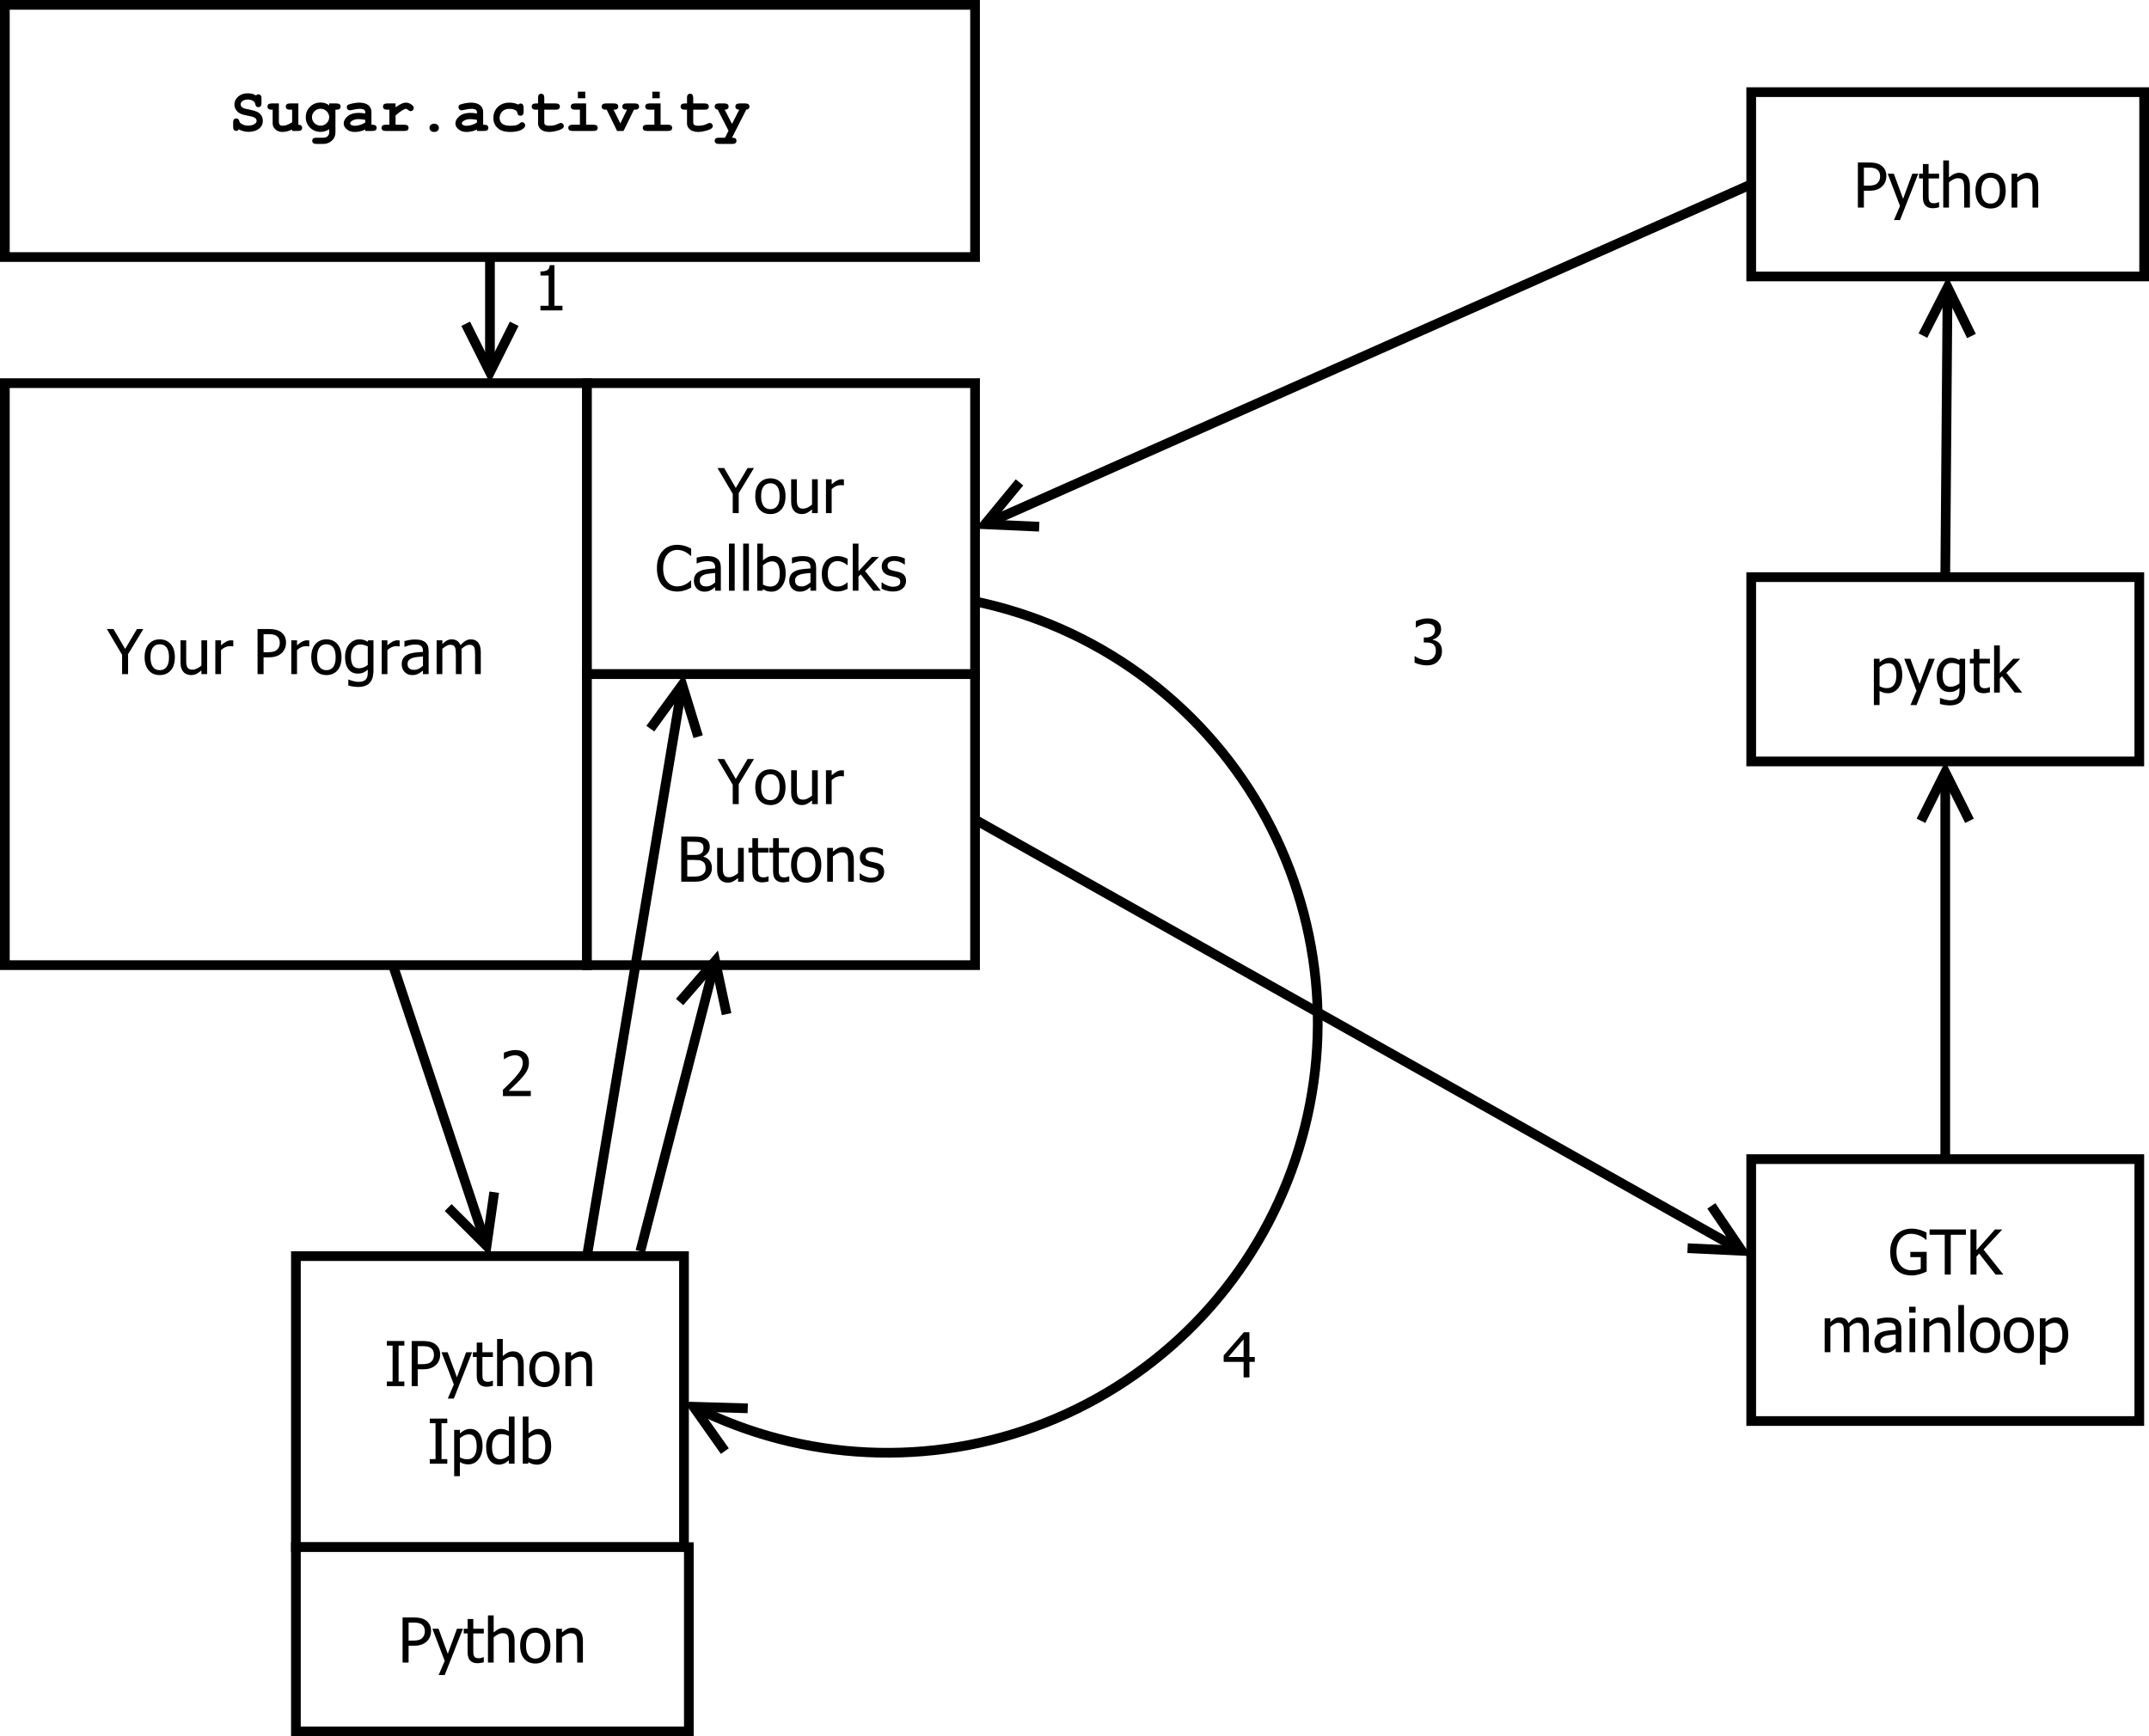 <?xml version="1.0" encoding="UTF-8"?>
<svg xmlns="http://www.w3.org/2000/svg" xmlns:xlink="http://www.w3.org/1999/xlink" width="443pt" height="358pt" viewBox="0 0 443 358" version="1.1">
<defs>
<g>
<symbol overflow="visible" id="glyph0-0">
<path style="stroke:none;" d="M 1.598 0 L 1.598 -9.594 L 11.195 -9.594 L 11.195 0 Z M 2.398 -0.801 L 10.395 -0.801 L 10.395 -8.797 L 2.398 -8.797 Z M 2.398 -0.801 "/>
</symbol>
<symbol overflow="visible" id="glyph0-1">
<path style="stroke:none;" d="M 4.836 0.18 C 4.172 0.176 3.57 0.078 3.027 -0.117 C 2.48 -0.316 2.012 -0.621 1.625 -1.031 C 1.227 -1.441 0.926 -1.949 0.723 -2.559 C 0.512 -3.164 0.41 -3.863 0.414 -4.66 C 0.41 -5.406 0.516 -6.078 0.727 -6.676 C 0.938 -7.266 1.238 -7.773 1.629 -8.195 C 2.008 -8.602 2.473 -8.914 3.027 -9.137 C 3.578 -9.355 4.184 -9.469 4.848 -9.469 C 5.156 -9.469 5.457 -9.445 5.746 -9.398 C 6.031 -9.352 6.305 -9.289 6.57 -9.215 C 6.773 -9.148 7.008 -9.062 7.266 -8.953 C 7.523 -8.844 7.73 -8.75 7.891 -8.672 L 7.891 -7.176 L 7.785 -7.176 C 7.625 -7.312 7.465 -7.441 7.305 -7.566 C 7.137 -7.688 6.906 -7.82 6.609 -7.965 C 6.359 -8.086 6.07 -8.191 5.746 -8.277 C 5.418 -8.359 5.07 -8.402 4.699 -8.402 C 3.801 -8.402 3.074 -8.062 2.527 -7.391 C 1.973 -6.711 1.699 -5.816 1.699 -4.699 C 1.699 -4.074 1.77 -3.527 1.918 -3.059 C 2.059 -2.59 2.27 -2.195 2.547 -1.875 C 2.812 -1.555 3.133 -1.309 3.512 -1.141 C 3.887 -0.969 4.312 -0.883 4.785 -0.887 C 5.133 -0.883 5.48 -0.91 5.828 -0.961 C 6.172 -1.008 6.465 -1.082 6.703 -1.188 L 6.703 -3.59 L 4.555 -3.59 L 4.555 -4.68 L 7.926 -4.68 L 7.926 -0.617 C 7.766 -0.543 7.555 -0.453 7.293 -0.348 C 7.023 -0.238 6.777 -0.156 6.551 -0.094 C 6.246 -0.004 5.969 0.062 5.727 0.109 C 5.477 0.152 5.18 0.176 4.836 0.18 Z M 4.836 0.18 "/>
</symbol>
<symbol overflow="visible" id="glyph0-2">
<path style="stroke:none;" d="M 3.117 0 L 3.117 -8.203 L -0.008 -8.203 L -0.008 -9.301 L 7.477 -9.301 L 7.477 -8.203 L 4.355 -8.203 L 4.355 0 Z M 3.117 0 "/>
</symbol>
<symbol overflow="visible" id="glyph0-3">
<path style="stroke:none;" d="M 7.723 0 L 6.117 0 L 2.723 -4.328 L 2.18 -3.715 L 2.18 0 L 0.941 0 L 0.941 -9.301 L 2.18 -9.301 L 2.18 -5.023 L 5.992 -9.301 L 7.496 -9.301 L 3.648 -5.148 Z M 7.723 0 "/>
</symbol>
<symbol overflow="visible" id="glyph0-4">
<path style="stroke:none;" d="M 8.77 0 L 8.77 -4.035 C 8.766 -4.352 8.754 -4.648 8.73 -4.926 C 8.707 -5.195 8.656 -5.41 8.578 -5.566 C 8.492 -5.73 8.371 -5.852 8.219 -5.934 C 8.062 -6.012 7.855 -6.051 7.598 -6.055 C 7.352 -6.051 7.09 -5.977 6.816 -5.832 C 6.535 -5.68 6.25 -5.469 5.961 -5.191 C 5.961 -5.121 5.965 -5.035 5.973 -4.938 C 5.977 -4.84 5.98 -4.723 5.984 -4.59 L 5.984 0 L 4.809 0 L 4.809 -4.035 C 4.805 -4.352 4.793 -4.648 4.77 -4.926 C 4.746 -5.195 4.695 -5.41 4.617 -5.566 C 4.531 -5.73 4.41 -5.852 4.258 -5.934 C 4.102 -6.012 3.895 -6.051 3.637 -6.055 C 3.379 -6.051 3.113 -5.973 2.836 -5.816 C 2.555 -5.656 2.281 -5.453 2.023 -5.211 L 2.023 0 L 0.848 0 L 0.848 -6.977 L 2.023 -6.977 L 2.023 -6.203 C 2.328 -6.508 2.633 -6.746 2.938 -6.918 C 3.234 -7.086 3.566 -7.172 3.934 -7.172 C 4.344 -7.172 4.711 -7.078 5.031 -6.891 C 5.348 -6.703 5.59 -6.395 5.758 -5.965 C 6.109 -6.359 6.453 -6.656 6.793 -6.863 C 7.129 -7.066 7.496 -7.172 7.895 -7.172 C 8.191 -7.172 8.465 -7.125 8.711 -7.031 C 8.957 -6.938 9.172 -6.785 9.355 -6.578 C 9.539 -6.363 9.684 -6.098 9.789 -5.781 C 9.891 -5.465 9.941 -5.066 9.945 -4.59 L 9.945 0 Z M 8.77 0 "/>
</symbol>
<symbol overflow="visible" id="glyph0-5">
<path style="stroke:none;" d="M 4.746 -1.719 L 4.746 -3.652 C 4.465 -3.625 4.109 -3.594 3.688 -3.551 C 3.258 -3.504 2.914 -3.441 2.656 -3.367 C 2.34 -3.27 2.082 -3.121 1.879 -2.926 C 1.672 -2.723 1.57 -2.449 1.574 -2.098 C 1.57 -1.699 1.684 -1.395 1.91 -1.191 C 2.137 -0.984 2.465 -0.883 2.898 -0.887 C 3.266 -0.883 3.602 -0.965 3.902 -1.125 C 4.203 -1.285 4.484 -1.48 4.746 -1.719 Z M 4.746 -0.742 C 4.652 -0.668 4.523 -0.57 4.363 -0.445 C 4.199 -0.32 4.043 -0.219 3.898 -0.145 C 3.688 -0.035 3.488 0.047 3.293 0.105 C 3.098 0.164 2.824 0.191 2.48 0.195 C 2.191 0.191 1.918 0.137 1.66 0.031 C 1.398 -0.078 1.172 -0.227 0.98 -0.426 C 0.789 -0.613 0.641 -0.848 0.531 -1.133 C 0.418 -1.41 0.363 -1.707 0.363 -2.023 C 0.363 -2.504 0.465 -2.918 0.668 -3.258 C 0.871 -3.594 1.191 -3.863 1.637 -4.066 C 2.023 -4.246 2.488 -4.367 3.023 -4.438 C 3.555 -4.504 4.129 -4.555 4.746 -4.59 L 4.746 -4.816 C 4.746 -5.09 4.703 -5.309 4.621 -5.48 C 4.535 -5.645 4.418 -5.777 4.273 -5.871 C 4.117 -5.965 3.934 -6.027 3.723 -6.062 C 3.504 -6.09 3.281 -6.105 3.055 -6.109 C 2.781 -6.105 2.465 -6.066 2.098 -5.988 C 1.73 -5.906 1.363 -5.785 1 -5.633 L 0.93 -5.633 L 0.93 -6.828 C 1.145 -6.887 1.453 -6.957 1.859 -7.031 C 2.262 -7.105 2.664 -7.141 3.062 -7.145 C 3.535 -7.141 3.938 -7.105 4.27 -7.031 C 4.598 -6.957 4.895 -6.82 5.16 -6.629 C 5.41 -6.434 5.598 -6.188 5.727 -5.883 C 5.848 -5.578 5.91 -5.207 5.914 -4.773 L 5.914 0 L 4.746 0 Z M 4.746 -0.742 "/>
</symbol>
<symbol overflow="visible" id="glyph0-6">
<path style="stroke:none;" d="M 2.051 0 L 0.875 0 L 0.875 -6.977 L 2.051 -6.977 Z M 2.129 -8.145 L 0.793 -8.145 L 0.793 -9.363 L 2.129 -9.363 Z M 2.129 -8.145 "/>
</symbol>
<symbol overflow="visible" id="glyph0-7">
<path style="stroke:none;" d="M 6.336 0 L 5.16 0 L 5.16 -3.973 C 5.156 -4.293 5.141 -4.59 5.113 -4.867 C 5.078 -5.145 5.02 -5.367 4.934 -5.535 C 4.84 -5.707 4.707 -5.836 4.535 -5.926 C 4.363 -6.008 4.129 -6.051 3.836 -6.055 C 3.543 -6.051 3.242 -5.973 2.934 -5.82 C 2.621 -5.66 2.316 -5.457 2.023 -5.211 L 2.023 0 L 0.848 0 L 0.848 -6.977 L 2.023 -6.977 L 2.023 -6.203 C 2.367 -6.512 2.715 -6.75 3.059 -6.922 C 3.402 -7.086 3.762 -7.172 4.141 -7.172 C 4.824 -7.172 5.363 -6.945 5.754 -6.492 C 6.141 -6.039 6.332 -5.383 6.336 -4.527 Z M 6.336 0 "/>
</symbol>
<symbol overflow="visible" id="glyph0-8">
<path style="stroke:none;" d="M 2.051 0 L 0.875 0 L 0.875 -9.719 L 2.051 -9.719 Z M 2.051 0 "/>
</symbol>
<symbol overflow="visible" id="glyph0-9">
<path style="stroke:none;" d="M 6.59 -3.484 C 6.586 -2.309 6.301 -1.402 5.738 -0.762 C 5.168 -0.125 4.418 0.191 3.48 0.195 C 2.508 0.191 1.742 -0.133 1.188 -0.793 C 0.629 -1.449 0.352 -2.348 0.355 -3.484 C 0.352 -4.648 0.637 -5.555 1.215 -6.203 C 1.785 -6.848 2.543 -7.172 3.48 -7.172 C 4.418 -7.172 5.168 -6.848 5.738 -6.207 C 6.301 -5.559 6.586 -4.652 6.59 -3.484 Z M 5.379 -3.484 C 5.379 -4.387 5.211 -5.059 4.883 -5.5 C 4.551 -5.938 4.086 -6.156 3.48 -6.16 C 2.867 -6.156 2.395 -5.938 2.062 -5.5 C 1.73 -5.059 1.562 -4.387 1.566 -3.484 C 1.562 -2.605 1.73 -1.941 2.062 -1.492 C 2.395 -1.039 2.867 -0.812 3.48 -0.816 C 4.082 -0.812 4.547 -1.035 4.883 -1.48 C 5.211 -1.922 5.379 -2.59 5.379 -3.484 Z M 5.379 -3.484 "/>
</symbol>
<symbol overflow="visible" id="glyph0-10">
<path style="stroke:none;" d="M 6.703 -3.672 C 6.703 -2.508 6.422 -1.582 5.867 -0.895 C 5.309 -0.207 4.609 0.133 3.762 0.137 C 3.414 0.133 3.105 0.094 2.84 0.016 C 2.57 -0.062 2.297 -0.184 2.023 -0.352 L 2.023 2.574 L 0.848 2.574 L 0.848 -6.977 L 2.023 -6.977 L 2.023 -6.246 C 2.312 -6.508 2.637 -6.727 2.996 -6.906 C 3.348 -7.082 3.738 -7.172 4.16 -7.172 C 4.957 -7.172 5.578 -6.855 6.031 -6.223 C 6.477 -5.59 6.703 -4.738 6.703 -3.672 Z M 5.492 -3.543 C 5.488 -4.336 5.363 -4.953 5.109 -5.395 C 4.855 -5.832 4.441 -6.051 3.871 -6.055 C 3.539 -6.051 3.219 -5.977 2.906 -5.832 C 2.594 -5.68 2.297 -5.488 2.023 -5.258 L 2.023 -1.305 C 2.328 -1.152 2.594 -1.051 2.812 -1 C 3.031 -0.941 3.281 -0.914 3.566 -0.918 C 4.172 -0.914 4.645 -1.137 4.984 -1.586 C 5.32 -2.027 5.488 -2.68 5.492 -3.543 Z M 5.492 -3.543 "/>
</symbol>
<symbol overflow="visible" id="glyph0-11">
<path style="stroke:none;" d="M 7.453 -9.301 L 4.309 -4.117 L 4.309 0 L 3.074 0 L 3.074 -3.984 L -0.07 -9.301 L 1.305 -9.301 L 3.703 -5.195 L 6.141 -9.301 Z M 7.453 -9.301 "/>
</symbol>
<symbol overflow="visible" id="glyph0-12">
<path style="stroke:none;" d="M 6.285 0 L 5.109 0 L 5.109 -0.773 C 4.746 -0.457 4.402 -0.215 4.078 -0.051 C 3.75 0.113 3.387 0.191 2.992 0.195 C 2.684 0.191 2.398 0.141 2.133 0.043 C 1.863 -0.059 1.629 -0.211 1.43 -0.43 C 1.227 -0.641 1.07 -0.914 0.965 -1.246 C 0.852 -1.574 0.797 -1.977 0.801 -2.449 L 0.801 -6.977 L 1.973 -6.977 L 1.973 -3.004 C 1.969 -2.633 1.98 -2.324 2.012 -2.082 C 2.035 -1.836 2.098 -1.625 2.199 -1.441 C 2.293 -1.262 2.426 -1.129 2.59 -1.051 C 2.754 -0.965 2.988 -0.926 3.297 -0.926 C 3.582 -0.926 3.887 -1.004 4.215 -1.168 C 4.535 -1.324 4.836 -1.527 5.109 -1.77 L 5.109 -6.977 L 6.285 -6.977 Z M 6.285 0 "/>
</symbol>
<symbol overflow="visible" id="glyph0-13">
<path style="stroke:none;" d="M 4.547 -5.715 L 4.484 -5.715 C 4.395 -5.738 4.305 -5.754 4.207 -5.762 C 4.105 -5.766 3.988 -5.77 3.855 -5.773 C 3.535 -5.77 3.219 -5.703 2.91 -5.566 C 2.594 -5.426 2.297 -5.219 2.023 -4.953 L 2.023 0 L 0.848 0 L 0.848 -6.977 L 2.023 -6.977 L 2.023 -5.941 C 2.449 -6.316 2.824 -6.582 3.145 -6.742 C 3.461 -6.895 3.77 -6.973 4.074 -6.977 C 4.191 -6.973 4.281 -6.969 4.344 -6.965 C 4.398 -6.957 4.469 -6.949 4.547 -6.941 Z M 4.547 -5.715 "/>
</symbol>
<symbol overflow="visible" id="glyph0-14">
<path style="stroke:none;" d=""/>
</symbol>
<symbol overflow="visible" id="glyph0-15">
<path style="stroke:none;" d="M 6.816 -6.496 C 6.812 -6.09 6.742 -5.707 6.598 -5.348 C 6.453 -4.984 6.254 -4.68 6.004 -4.43 C 5.68 -4.109 5.301 -3.867 4.871 -3.711 C 4.434 -3.547 3.887 -3.469 3.23 -3.469 L 2.18 -3.469 L 2.18 0 L 0.941 0 L 0.941 -9.301 L 3.281 -9.301 C 3.828 -9.297 4.293 -9.254 4.684 -9.164 C 5.066 -9.07 5.41 -8.922 5.711 -8.719 C 6.051 -8.48 6.32 -8.18 6.52 -7.816 C 6.715 -7.449 6.812 -7.008 6.816 -6.496 Z M 5.527 -6.465 C 5.523 -6.781 5.469 -7.062 5.359 -7.301 C 5.246 -7.539 5.078 -7.73 4.859 -7.883 C 4.66 -8.008 4.434 -8.102 4.176 -8.156 C 3.914 -8.211 3.59 -8.238 3.203 -8.238 L 2.18 -8.238 L 2.18 -4.523 L 3.023 -4.523 C 3.523 -4.523 3.926 -4.562 4.234 -4.645 C 4.543 -4.723 4.801 -4.867 5.004 -5.078 C 5.184 -5.262 5.316 -5.465 5.402 -5.691 C 5.484 -5.91 5.523 -6.168 5.527 -6.465 Z M 5.527 -6.465 "/>
</symbol>
<symbol overflow="visible" id="glyph0-16">
<path style="stroke:none;" d="M 5.047 -1.895 L 5.047 -5.723 C 4.75 -5.859 4.48 -5.961 4.238 -6.023 C 3.988 -6.086 3.742 -6.117 3.5 -6.117 C 2.898 -6.117 2.43 -5.898 2.094 -5.461 C 1.75 -5.023 1.582 -4.395 1.582 -3.578 C 1.582 -2.801 1.711 -2.211 1.969 -1.812 C 2.227 -1.406 2.648 -1.207 3.234 -1.207 C 3.539 -1.207 3.852 -1.266 4.176 -1.387 C 4.496 -1.504 4.785 -1.672 5.047 -1.895 Z M 1.098 1.117 C 1.176 1.148 1.293 1.191 1.449 1.25 C 1.598 1.305 1.773 1.359 1.973 1.41 C 2.188 1.461 2.387 1.504 2.57 1.543 C 2.754 1.574 2.953 1.594 3.172 1.594 C 3.531 1.594 3.84 1.543 4.094 1.449 C 4.344 1.348 4.539 1.215 4.684 1.051 C 4.816 0.875 4.91 0.676 4.965 0.453 C 5.016 0.227 5.043 -0.023 5.047 -0.312 L 5.047 -0.926 C 4.727 -0.648 4.418 -0.441 4.117 -0.312 C 3.809 -0.18 3.426 -0.117 2.973 -0.117 C 2.176 -0.117 1.543 -0.41 1.074 -1.004 C 0.598 -1.594 0.363 -2.445 0.367 -3.555 C 0.363 -4.129 0.445 -4.641 0.609 -5.094 C 0.773 -5.539 0.992 -5.922 1.27 -6.234 C 1.527 -6.531 1.836 -6.762 2.195 -6.926 C 2.551 -7.09 2.922 -7.172 3.312 -7.172 C 3.672 -7.172 3.984 -7.129 4.25 -7.043 C 4.512 -6.957 4.777 -6.832 5.047 -6.676 L 5.117 -6.977 L 6.223 -6.977 L 6.223 -0.793 C 6.223 0.391 5.961 1.254 5.445 1.809 C 4.926 2.359 4.137 2.637 3.078 2.641 C 2.734 2.637 2.387 2.609 2.031 2.559 C 1.676 2.504 1.344 2.434 1.035 2.344 L 1.035 1.117 Z M 1.098 1.117 "/>
</symbol>
<symbol overflow="visible" id="glyph0-17">
<path style="stroke:none;" d="M 6.336 -6.977 L 2.578 2.574 L 1.324 2.574 L 2.574 -0.336 L 0.039 -6.977 L 1.305 -6.977 L 3.211 -1.812 L 5.109 -6.977 Z M 6.336 -6.977 "/>
</symbol>
<symbol overflow="visible" id="glyph0-18">
<path style="stroke:none;" d="M 2.961 0.137 C 2.316 0.133 1.816 -0.047 1.461 -0.41 C 1.102 -0.773 0.926 -1.348 0.926 -2.137 L 0.926 -6.004 L 0.133 -6.004 L 0.133 -6.977 L 0.926 -6.977 L 0.926 -8.984 L 2.098 -8.984 L 2.098 -6.977 L 4.262 -6.977 L 4.262 -6.004 L 2.098 -6.004 L 2.098 -2.688 C 2.098 -2.332 2.102 -2.059 2.117 -1.867 C 2.125 -1.676 2.176 -1.496 2.262 -1.332 C 2.332 -1.184 2.445 -1.074 2.605 -1.004 C 2.762 -0.926 2.977 -0.891 3.25 -0.895 C 3.438 -0.891 3.621 -0.918 3.805 -0.977 C 3.98 -1.031 4.109 -1.078 4.191 -1.117 L 4.262 -1.117 L 4.262 -0.062 C 4.035 0 3.812 0.047 3.59 0.082 C 3.359 0.117 3.148 0.133 2.961 0.137 Z M 2.961 0.137 "/>
</symbol>
<symbol overflow="visible" id="glyph0-19">
<path style="stroke:none;" d="M 6.633 0 L 5.09 0 L 2.484 -3.367 L 2.023 -2.918 L 2.023 0 L 0.848 0 L 0.848 -9.719 L 2.023 -9.719 L 2.023 -4.027 L 4.785 -6.977 L 6.246 -6.977 L 3.379 -4.059 Z M 6.633 0 "/>
</symbol>
<symbol overflow="visible" id="glyph0-20">
<path style="stroke:none;" d="M 4.191 0 L 0.582 0 L 0.582 -0.949 L 1.77 -0.949 L 1.77 -8.352 L 0.582 -8.352 L 0.582 -9.301 L 4.191 -9.301 L 4.191 -8.352 L 3.004 -8.352 L 3.004 -0.949 L 4.191 -0.949 Z M 4.191 0 "/>
</symbol>
<symbol overflow="visible" id="glyph0-21">
<path style="stroke:none;" d="M 6.336 0 L 5.16 0 L 5.16 -3.973 C 5.156 -4.293 5.141 -4.59 5.113 -4.867 C 5.078 -5.145 5.02 -5.367 4.934 -5.535 C 4.84 -5.707 4.707 -5.836 4.535 -5.926 C 4.363 -6.008 4.129 -6.051 3.836 -6.055 C 3.543 -6.051 3.242 -5.973 2.934 -5.82 C 2.621 -5.66 2.316 -5.457 2.023 -5.211 L 2.023 0 L 0.848 0 L 0.848 -9.719 L 2.023 -9.719 L 2.023 -6.203 C 2.367 -6.512 2.715 -6.75 3.059 -6.922 C 3.402 -7.086 3.762 -7.172 4.141 -7.172 C 4.824 -7.172 5.363 -6.945 5.754 -6.492 C 6.141 -6.039 6.332 -5.383 6.336 -4.527 Z M 6.336 0 "/>
</symbol>
<symbol overflow="visible" id="glyph0-22">
<path style="stroke:none;" d="M 6.223 0 L 5.047 0 L 5.047 -0.711 C 4.859 -0.555 4.703 -0.43 4.57 -0.328 C 4.438 -0.227 4.281 -0.133 4.105 -0.055 C 3.938 0.023 3.766 0.082 3.586 0.129 C 3.406 0.172 3.195 0.191 2.961 0.195 C 2.578 0.191 2.227 0.117 1.906 -0.043 C 1.582 -0.199 1.309 -0.434 1.086 -0.738 C 0.852 -1.043 0.676 -1.422 0.555 -1.875 C 0.426 -2.328 0.363 -2.848 0.367 -3.438 C 0.363 -4.047 0.441 -4.574 0.605 -5.023 C 0.762 -5.469 0.98 -5.859 1.262 -6.195 C 1.512 -6.496 1.82 -6.734 2.184 -6.91 C 2.539 -7.082 2.918 -7.172 3.316 -7.172 C 3.664 -7.172 3.965 -7.133 4.227 -7.055 C 4.484 -6.977 4.758 -6.855 5.047 -6.695 L 5.047 -9.719 L 6.223 -9.719 Z M 5.047 -1.699 L 5.047 -5.723 C 4.75 -5.859 4.488 -5.957 4.262 -6.016 C 4.027 -6.066 3.777 -6.094 3.512 -6.098 C 2.902 -6.094 2.43 -5.867 2.094 -5.418 C 1.75 -4.965 1.582 -4.312 1.582 -3.461 C 1.582 -2.637 1.711 -2.008 1.973 -1.578 C 2.234 -1.141 2.656 -0.926 3.234 -0.926 C 3.543 -0.926 3.852 -0.992 4.168 -1.133 C 4.477 -1.27 4.77 -1.461 5.047 -1.699 Z M 5.047 -1.699 "/>
</symbol>
<symbol overflow="visible" id="glyph0-23">
<path style="stroke:none;" d="M 5.492 -3.512 C 5.488 -4.34 5.363 -4.973 5.109 -5.406 C 4.855 -5.836 4.445 -6.051 3.887 -6.055 C 3.562 -6.051 3.238 -5.977 2.914 -5.828 C 2.582 -5.676 2.285 -5.484 2.023 -5.258 L 2.023 -1.262 C 2.316 -1.113 2.582 -1.012 2.812 -0.953 C 3.039 -0.891 3.289 -0.859 3.566 -0.863 C 4.164 -0.859 4.633 -1.074 4.977 -1.5 C 5.316 -1.922 5.488 -2.59 5.492 -3.512 Z M 6.703 -3.605 C 6.703 -2.461 6.426 -1.543 5.871 -0.848 C 5.316 -0.152 4.621 0.191 3.793 0.195 C 3.41 0.191 3.086 0.145 2.82 0.055 C 2.547 -0.039 2.281 -0.16 2.023 -0.324 L 1.949 0 L 0.848 0 L 0.848 -9.719 L 2.023 -9.719 L 2.023 -6.246 C 2.316 -6.512 2.637 -6.73 2.984 -6.906 C 3.328 -7.082 3.723 -7.172 4.16 -7.172 C 4.945 -7.172 5.562 -6.855 6.02 -6.223 C 6.473 -5.59 6.703 -4.715 6.703 -3.605 Z M 6.703 -3.605 "/>
</symbol>
<symbol overflow="visible" id="glyph0-24">
<path style="stroke:none;" d="M 4.578 0.168 C 3.969 0.164 3.41 0.066 2.902 -0.137 C 2.387 -0.34 1.949 -0.645 1.582 -1.051 C 1.207 -1.449 0.918 -1.953 0.719 -2.562 C 0.512 -3.164 0.41 -3.859 0.414 -4.641 C 0.41 -5.418 0.508 -6.094 0.707 -6.676 C 0.902 -7.254 1.191 -7.758 1.574 -8.188 C 1.941 -8.602 2.379 -8.922 2.891 -9.141 C 3.395 -9.359 3.965 -9.469 4.598 -9.469 C 4.906 -9.469 5.199 -9.445 5.473 -9.398 C 5.746 -9.352 6 -9.293 6.234 -9.227 C 6.434 -9.16 6.637 -9.082 6.848 -8.992 C 7.055 -8.895 7.262 -8.793 7.473 -8.684 L 7.473 -7.191 L 7.371 -7.191 C 7.262 -7.285 7.121 -7.406 6.949 -7.551 C 6.777 -7.691 6.57 -7.832 6.328 -7.969 C 6.09 -8.098 5.828 -8.203 5.551 -8.289 C 5.27 -8.371 4.949 -8.414 4.586 -8.414 C 4.188 -8.414 3.812 -8.332 3.461 -8.168 C 3.105 -8.004 2.797 -7.766 2.531 -7.453 C 2.266 -7.133 2.059 -6.734 1.918 -6.258 C 1.77 -5.777 1.699 -5.238 1.699 -4.641 C 1.699 -4 1.773 -3.449 1.93 -2.992 C 2.078 -2.531 2.289 -2.145 2.562 -1.832 C 2.816 -1.52 3.121 -1.285 3.473 -1.133 C 3.82 -0.973 4.191 -0.895 4.586 -0.898 C 4.941 -0.895 5.273 -0.938 5.578 -1.027 C 5.883 -1.113 6.152 -1.227 6.391 -1.363 C 6.617 -1.488 6.816 -1.621 6.984 -1.758 C 7.148 -1.891 7.277 -2.004 7.379 -2.105 L 7.473 -2.105 L 7.473 -0.633 C 7.262 -0.535 7.07 -0.441 6.891 -0.355 C 6.711 -0.266 6.492 -0.18 6.234 -0.102 C 5.961 -0.012 5.707 0.051 5.48 0.098 C 5.246 0.141 4.945 0.164 4.578 0.168 Z M 4.578 0.168 "/>
</symbol>
<symbol overflow="visible" id="glyph0-25">
<path style="stroke:none;" d="M 3.621 0.156 C 3.145 0.152 2.703 0.082 2.305 -0.066 C 1.902 -0.211 1.559 -0.438 1.273 -0.738 C 0.984 -1.035 0.762 -1.41 0.605 -1.871 C 0.441 -2.324 0.363 -2.863 0.367 -3.48 C 0.363 -4.09 0.445 -4.617 0.613 -5.066 C 0.777 -5.508 0.996 -5.883 1.273 -6.191 C 1.547 -6.492 1.891 -6.727 2.301 -6.891 C 2.711 -7.055 3.152 -7.137 3.621 -7.141 C 4.004 -7.137 4.371 -7.082 4.73 -6.977 C 5.082 -6.867 5.402 -6.742 5.684 -6.602 L 5.684 -5.285 L 5.617 -5.285 C 5.531 -5.355 5.422 -5.434 5.293 -5.527 C 5.16 -5.613 5.004 -5.707 4.816 -5.809 C 4.652 -5.887 4.461 -5.961 4.242 -6.027 C 4.02 -6.086 3.805 -6.117 3.605 -6.121 C 2.992 -6.117 2.504 -5.887 2.137 -5.43 C 1.766 -4.969 1.582 -4.32 1.586 -3.48 C 1.582 -2.652 1.762 -2.008 2.121 -1.551 C 2.477 -1.09 2.969 -0.859 3.605 -0.863 C 3.984 -0.859 4.348 -0.938 4.695 -1.098 C 5.039 -1.254 5.348 -1.461 5.617 -1.711 L 5.684 -1.711 L 5.684 -0.395 C 5.566 -0.336 5.418 -0.27 5.246 -0.195 C 5.066 -0.117 4.91 -0.062 4.773 -0.023 C 4.57 0.031 4.391 0.074 4.234 0.109 C 4.074 0.137 3.871 0.152 3.621 0.156 Z M 3.621 0.156 "/>
</symbol>
<symbol overflow="visible" id="glyph0-26">
<path style="stroke:none;" d="M 2.734 0.168 C 2.266 0.164 1.828 0.105 1.426 -0.02 C 1.016 -0.141 0.68 -0.273 0.418 -0.418 L 0.418 -1.738 L 0.48 -1.738 C 0.582 -1.656 0.699 -1.566 0.832 -1.473 C 0.965 -1.375 1.145 -1.277 1.375 -1.176 C 1.574 -1.078 1.793 -0.996 2.031 -0.93 C 2.27 -0.855 2.52 -0.82 2.781 -0.824 C 2.965 -0.82 3.164 -0.844 3.379 -0.891 C 3.59 -0.934 3.75 -0.988 3.855 -1.055 C 4 -1.148 4.102 -1.25 4.168 -1.359 C 4.23 -1.469 4.266 -1.629 4.266 -1.848 C 4.266 -2.121 4.188 -2.332 4.035 -2.477 C 3.883 -2.617 3.613 -2.738 3.23 -2.836 C 3.074 -2.871 2.879 -2.914 2.641 -2.965 C 2.398 -3.016 2.176 -3.07 1.973 -3.129 C 1.438 -3.281 1.051 -3.52 0.812 -3.844 C 0.566 -4.164 0.445 -4.555 0.449 -5.016 C 0.445 -5.645 0.684 -6.156 1.16 -6.551 C 1.637 -6.945 2.266 -7.141 3.055 -7.145 C 3.438 -7.141 3.828 -7.094 4.223 -7 C 4.609 -6.902 4.938 -6.781 5.211 -6.641 L 5.211 -5.383 L 5.148 -5.383 C 4.848 -5.621 4.512 -5.809 4.145 -5.945 C 3.77 -6.082 3.398 -6.152 3.031 -6.152 C 2.641 -6.152 2.312 -6.07 2.047 -5.906 C 1.777 -5.742 1.645 -5.496 1.648 -5.172 C 1.645 -4.879 1.727 -4.66 1.887 -4.52 C 2.043 -4.371 2.297 -4.254 2.648 -4.168 C 2.82 -4.117 3.012 -4.074 3.23 -4.031 C 3.441 -3.984 3.668 -3.934 3.91 -3.879 C 4.422 -3.746 4.812 -3.531 5.074 -3.234 C 5.332 -2.934 5.461 -2.523 5.465 -2.012 C 5.461 -1.707 5.402 -1.422 5.285 -1.156 C 5.168 -0.883 4.992 -0.656 4.766 -0.469 C 4.512 -0.258 4.23 -0.102 3.918 0.004 C 3.602 0.109 3.207 0.164 2.734 0.168 Z M 2.734 0.168 "/>
</symbol>
<symbol overflow="visible" id="glyph0-27">
<path style="stroke:none;" d="M 7.254 -2.855 C 7.254 -2.387 7.164 -1.98 6.988 -1.629 C 6.812 -1.273 6.578 -0.98 6.285 -0.754 C 5.93 -0.477 5.555 -0.281 5.156 -0.172 C 4.758 -0.055 4.242 0 3.609 0 L 0.941 0 L 0.941 -9.301 L 3.41 -9.301 C 4.07 -9.297 4.566 -9.277 4.898 -9.234 C 5.23 -9.191 5.547 -9.086 5.852 -8.926 C 6.184 -8.742 6.426 -8.508 6.582 -8.223 C 6.734 -7.93 6.812 -7.59 6.816 -7.203 C 6.812 -6.762 6.699 -6.371 6.469 -6.027 C 6.234 -5.68 5.914 -5.41 5.508 -5.215 L 5.508 -5.164 C 6.062 -5.012 6.492 -4.738 6.797 -4.344 C 7.102 -3.941 7.254 -3.445 7.254 -2.855 Z M 5.527 -7.027 C 5.523 -7.246 5.488 -7.441 5.414 -7.609 C 5.34 -7.773 5.219 -7.902 5.055 -8 C 4.852 -8.109 4.629 -8.18 4.383 -8.207 C 4.137 -8.23 3.797 -8.242 3.367 -8.246 L 2.18 -8.246 L 2.18 -5.523 L 3.586 -5.523 C 3.973 -5.52 4.258 -5.539 4.441 -5.582 C 4.621 -5.617 4.809 -5.699 5.008 -5.828 C 5.191 -5.945 5.324 -6.102 5.406 -6.301 C 5.484 -6.496 5.523 -6.738 5.527 -7.027 Z M 5.965 -2.805 C 5.965 -3.152 5.914 -3.441 5.812 -3.668 C 5.711 -3.895 5.508 -4.086 5.211 -4.246 C 5.012 -4.348 4.801 -4.414 4.57 -4.445 C 4.336 -4.473 4.008 -4.488 3.586 -4.492 L 2.18 -4.492 L 2.18 -1.055 L 3.188 -1.055 C 3.727 -1.055 4.152 -1.078 4.465 -1.129 C 4.777 -1.18 5.051 -1.285 5.289 -1.449 C 5.52 -1.605 5.691 -1.789 5.801 -2 C 5.91 -2.203 5.965 -2.473 5.965 -2.805 Z M 5.965 -2.805 "/>
</symbol>
<symbol overflow="visible" id="glyph0-28">
<path style="stroke:none;" d="M 5.945 0 L 1.41 0 L 1.41 -0.949 L 3.098 -0.949 L 3.098 -7.184 L 1.41 -7.184 L 1.41 -8.031 C 2.047 -8.027 2.516 -8.117 2.82 -8.305 C 3.117 -8.484 3.289 -8.828 3.328 -9.332 L 4.297 -9.332 L 4.297 -0.949 L 5.945 -0.949 Z M 5.945 0 "/>
</symbol>
<symbol overflow="visible" id="glyph0-29">
<path style="stroke:none;" d="M 6.422 0 L 0.68 0 L 0.68 -1.305 C 1.094 -1.695 1.48 -2.07 1.848 -2.43 C 2.211 -2.785 2.57 -3.156 2.922 -3.547 C 3.629 -4.32 4.113 -4.945 4.371 -5.418 C 4.629 -5.883 4.758 -6.367 4.762 -6.871 C 4.758 -7.125 4.715 -7.352 4.637 -7.551 C 4.551 -7.742 4.441 -7.906 4.305 -8.039 C 4.156 -8.164 3.988 -8.258 3.797 -8.32 C 3.605 -8.383 3.395 -8.414 3.168 -8.414 C 2.945 -8.414 2.723 -8.383 2.496 -8.328 C 2.27 -8.27 2.051 -8.203 1.844 -8.121 C 1.668 -8.051 1.5 -7.965 1.336 -7.863 C 1.172 -7.762 1.039 -7.676 0.941 -7.609 L 0.875 -7.609 L 0.875 -8.934 C 1.129 -9.059 1.488 -9.184 1.949 -9.309 C 2.406 -9.43 2.844 -9.492 3.262 -9.496 C 4.125 -9.492 4.805 -9.262 5.297 -8.805 C 5.789 -8.34 6.035 -7.715 6.035 -6.934 C 6.035 -6.566 5.992 -6.23 5.906 -5.926 C 5.82 -5.613 5.703 -5.328 5.555 -5.07 C 5.398 -4.797 5.211 -4.531 4.996 -4.266 C 4.777 -4 4.547 -3.738 4.309 -3.48 C 3.914 -3.055 3.48 -2.613 3 -2.156 C 2.52 -1.695 2.133 -1.332 1.848 -1.066 L 6.422 -1.066 Z M 6.422 0 "/>
</symbol>
<symbol overflow="visible" id="glyph0-30">
<path style="stroke:none;" d="M 3.191 -8.414 C 2.965 -8.414 2.738 -8.387 2.516 -8.332 C 2.289 -8.277 2.07 -8.207 1.855 -8.121 C 1.652 -8.035 1.477 -7.945 1.332 -7.859 C 1.184 -7.766 1.055 -7.68 0.938 -7.602 L 0.863 -7.602 L 0.863 -8.922 C 1.129 -9.066 1.496 -9.199 1.965 -9.316 C 2.426 -9.434 2.871 -9.492 3.293 -9.496 C 3.711 -9.492 4.078 -9.449 4.395 -9.367 C 4.707 -9.277 4.988 -9.145 5.246 -8.969 C 5.52 -8.77 5.727 -8.527 5.867 -8.246 C 6.004 -7.957 6.074 -7.629 6.078 -7.254 C 6.074 -6.738 5.906 -6.285 5.57 -5.902 C 5.23 -5.512 4.828 -5.266 4.359 -5.164 L 4.359 -5.078 C 4.555 -5.039 4.762 -4.973 4.984 -4.883 C 5.207 -4.789 5.414 -4.656 5.609 -4.48 C 5.797 -4.297 5.953 -4.066 6.078 -3.789 C 6.195 -3.504 6.258 -3.16 6.258 -2.762 C 6.258 -2.336 6.184 -1.949 6.043 -1.602 C 5.895 -1.246 5.691 -0.938 5.434 -0.668 C 5.16 -0.383 4.836 -0.168 4.453 -0.023 C 4.07 0.121 3.633 0.191 3.148 0.195 C 2.68 0.191 2.219 0.137 1.762 0.023 C 1.301 -0.086 0.914 -0.219 0.605 -0.383 L 0.605 -1.699 L 0.695 -1.699 C 0.953 -1.504 1.305 -1.32 1.746 -1.148 C 2.188 -0.973 2.629 -0.883 3.074 -0.887 C 3.324 -0.883 3.578 -0.926 3.836 -1.008 C 4.09 -1.086 4.305 -1.219 4.48 -1.406 C 4.645 -1.586 4.77 -1.785 4.859 -2.012 C 4.945 -2.23 4.992 -2.512 4.992 -2.848 C 4.992 -3.184 4.941 -3.461 4.844 -3.68 C 4.746 -3.895 4.609 -4.062 4.434 -4.191 C 4.258 -4.312 4.051 -4.398 3.812 -4.449 C 3.57 -4.496 3.312 -4.523 3.035 -4.523 L 2.504 -4.523 L 2.504 -5.559 L 2.918 -5.559 C 3.48 -5.555 3.938 -5.688 4.289 -5.957 C 4.641 -6.223 4.816 -6.609 4.816 -7.121 C 4.816 -7.352 4.77 -7.555 4.68 -7.723 C 4.586 -7.891 4.469 -8.023 4.328 -8.125 C 4.168 -8.23 3.992 -8.305 3.801 -8.352 C 3.609 -8.391 3.406 -8.414 3.191 -8.414 Z M 3.191 -8.414 "/>
</symbol>
<symbol overflow="visible" id="glyph0-31">
<path style="stroke:none;" d="M 6.664 -3.199 L 5.559 -3.199 L 5.559 0 L 4.359 0 L 4.359 -3.199 L 0.25 -3.199 L 0.25 -4.512 L 4.41 -9.301 L 5.559 -9.301 L 5.559 -4.199 L 6.664 -4.199 Z M 4.359 -4.199 L 4.359 -7.832 L 1.223 -4.199 Z M 4.359 -4.199 "/>
</symbol>
<symbol overflow="visible" id="glyph1-0">
<path style="stroke:none;" d="M 0.645 0 L 0.645 -7.996 L 7.039 -7.996 L 7.039 0 Z M 0.844 -0.199 L 6.84 -0.199 L 6.84 -7.797 L 0.844 -7.797 Z M 0.844 -0.199 "/>
</symbol>
<symbol overflow="visible" id="glyph1-1">
<path style="stroke:none;" d="M 1.969 -0.324 C 1.855 -0.188 1.762 -0.102 1.695 -0.066 C 1.625 -0.027 1.543 -0.012 1.441 -0.012 C 1.246 -0.012 1.086 -0.074 0.969 -0.207 C 0.848 -0.336 0.789 -0.555 0.793 -0.863 L 0.793 -1.723 C 0.789 -2.031 0.848 -2.25 0.969 -2.383 C 1.086 -2.512 1.246 -2.578 1.441 -2.578 C 1.59 -2.578 1.715 -2.539 1.82 -2.461 C 1.918 -2.383 1.996 -2.25 2.055 -2.062 C 2.105 -1.875 2.16 -1.75 2.223 -1.688 C 2.34 -1.555 2.555 -1.422 2.867 -1.293 C 3.172 -1.156 3.512 -1.09 3.879 -1.094 C 4.449 -1.09 4.918 -1.223 5.285 -1.492 C 5.516 -1.652 5.629 -1.852 5.633 -2.094 C 5.629 -2.246 5.574 -2.395 5.465 -2.539 C 5.352 -2.676 5.168 -2.793 4.918 -2.887 C 4.746 -2.945 4.375 -3.031 3.797 -3.141 C 3.098 -3.27 2.566 -3.426 2.211 -3.609 C 1.852 -3.793 1.57 -4.051 1.363 -4.387 C 1.152 -4.719 1.047 -5.078 1.051 -5.465 C 1.047 -6.074 1.305 -6.609 1.816 -7.074 C 2.328 -7.531 2.992 -7.762 3.816 -7.766 C 4.141 -7.762 4.445 -7.727 4.73 -7.656 C 5.008 -7.582 5.266 -7.469 5.496 -7.32 C 5.66 -7.48 5.824 -7.562 5.996 -7.566 C 6.18 -7.562 6.332 -7.496 6.453 -7.367 C 6.57 -7.234 6.633 -7.02 6.633 -6.715 L 6.633 -5.754 C 6.633 -5.441 6.57 -5.219 6.453 -5.094 C 6.332 -4.961 6.18 -4.898 5.996 -4.898 C 5.832 -4.898 5.695 -4.945 5.586 -5.039 C 5.488 -5.109 5.418 -5.25 5.375 -5.465 C 5.328 -5.676 5.273 -5.828 5.203 -5.922 C 5.082 -6.078 4.898 -6.211 4.66 -6.32 C 4.414 -6.426 4.137 -6.48 3.824 -6.484 C 3.359 -6.48 2.992 -6.371 2.727 -6.16 C 2.453 -5.941 2.32 -5.719 2.324 -5.492 C 2.32 -5.328 2.375 -5.176 2.488 -5.031 C 2.598 -4.879 2.758 -4.762 2.973 -4.684 C 3.113 -4.621 3.512 -4.527 4.168 -4.402 C 4.82 -4.27 5.324 -4.129 5.68 -3.977 C 6.031 -3.82 6.324 -3.578 6.559 -3.254 C 6.789 -2.922 6.906 -2.531 6.91 -2.082 C 6.906 -1.441 6.684 -0.938 6.242 -0.562 C 5.645 -0.062 4.891 0.188 3.98 0.188 C 3.621 0.188 3.277 0.145 2.945 0.059 C 2.605 -0.027 2.281 -0.152 1.969 -0.324 Z M 1.969 -0.324 "/>
</symbol>
<symbol overflow="visible" id="glyph1-2">
<path style="stroke:none;" d="M 6.559 -5.672 L 6.559 -1.281 C 6.824 -1.277 7.023 -1.215 7.156 -1.098 C 7.281 -0.973 7.348 -0.82 7.352 -0.637 C 7.348 -0.445 7.281 -0.293 7.152 -0.176 C 7.02 -0.059 6.801 0 6.496 0 L 5.277 0 L 5.277 -0.293 C 4.91 -0.125 4.562 0 4.23 0.082 C 3.895 0.164 3.578 0.203 3.281 0.207 C 2.859 0.203 2.492 0.117 2.184 -0.059 C 1.875 -0.234 1.633 -0.477 1.457 -0.793 C 1.324 -1.012 1.258 -1.293 1.262 -1.637 L 1.262 -4.391 L 1.043 -4.391 C 0.734 -4.387 0.512 -4.445 0.383 -4.566 C 0.25 -4.684 0.188 -4.84 0.188 -5.035 C 0.188 -5.219 0.25 -5.371 0.383 -5.492 C 0.512 -5.609 0.734 -5.672 1.043 -5.672 L 2.543 -5.672 L 2.543 -1.863 C 2.543 -1.59 2.605 -1.391 2.738 -1.266 C 2.867 -1.137 3.07 -1.07 3.344 -1.074 C 3.598 -1.07 3.875 -1.121 4.176 -1.227 C 4.469 -1.324 4.836 -1.512 5.277 -1.781 L 5.277 -4.391 L 4.816 -4.391 C 4.508 -4.387 4.285 -4.445 4.156 -4.566 C 4.023 -4.684 3.961 -4.84 3.961 -5.035 C 3.961 -5.219 4.023 -5.371 4.156 -5.492 C 4.285 -5.609 4.508 -5.672 4.816 -5.672 Z M 6.559 -5.672 "/>
</symbol>
<symbol overflow="visible" id="glyph1-3">
<path style="stroke:none;" d="M 5.246 -5.289 L 5.246 -5.672 L 6.746 -5.672 C 7.051 -5.672 7.27 -5.609 7.402 -5.492 C 7.531 -5.371 7.598 -5.219 7.602 -5.027 C 7.598 -4.84 7.531 -4.684 7.402 -4.566 C 7.27 -4.445 7.051 -4.387 6.746 -4.391 L 6.527 -4.391 L 6.527 0.27 C 6.527 0.715 6.43 1.105 6.242 1.445 C 6.051 1.777 5.762 2.066 5.371 2.309 C 4.977 2.551 4.535 2.672 4.047 2.672 L 2.598 2.672 C 2.285 2.672 2.066 2.609 1.938 2.492 C 1.805 2.371 1.738 2.219 1.742 2.035 C 1.738 1.84 1.805 1.688 1.938 1.57 C 2.066 1.453 2.285 1.395 2.598 1.395 L 4.012 1.395 C 4.398 1.395 4.703 1.285 4.922 1.074 C 5.137 0.855 5.242 0.59 5.246 0.27 L 5.246 -0.355 C 4.961 -0.172 4.676 -0.039 4.383 0.055 C 4.086 0.145 3.785 0.191 3.48 0.195 C 2.605 0.191 1.875 -0.094 1.293 -0.676 C 0.703 -1.254 0.41 -1.973 0.414 -2.828 C 0.41 -3.684 0.703 -4.402 1.293 -4.988 C 1.875 -5.566 2.605 -5.859 3.48 -5.859 C 3.801 -5.859 4.109 -5.812 4.406 -5.719 C 4.699 -5.625 4.977 -5.48 5.246 -5.289 Z M 5.242 -2.836 C 5.238 -3.305 5.062 -3.711 4.719 -4.059 C 4.367 -4.402 3.953 -4.574 3.469 -4.578 C 2.977 -4.574 2.555 -4.402 2.211 -4.059 C 1.859 -3.711 1.688 -3.305 1.691 -2.836 C 1.688 -2.359 1.859 -1.949 2.211 -1.609 C 2.555 -1.262 2.977 -1.09 3.469 -1.094 C 3.953 -1.09 4.367 -1.262 4.719 -1.609 C 5.062 -1.949 5.238 -2.359 5.242 -2.836 Z M 5.242 -2.836 "/>
</symbol>
<symbol overflow="visible" id="glyph1-4">
<path style="stroke:none;" d="M 4.992 0 L 4.992 -0.301 C 4.672 -0.125 4.316 0 3.93 0.082 C 3.539 0.168 3.188 0.211 2.875 0.211 C 2.184 0.211 1.625 0.031 1.199 -0.332 C 0.766 -0.695 0.551 -1.098 0.555 -1.543 C 0.551 -2.074 0.824 -2.574 1.375 -3.039 C 1.922 -3.496 2.68 -3.727 3.648 -3.73 C 4.035 -3.727 4.484 -3.684 4.992 -3.605 L 4.992 -3.91 C 4.992 -4.098 4.906 -4.254 4.742 -4.379 C 4.574 -4.496 4.262 -4.559 3.805 -4.559 C 3.422 -4.559 2.93 -4.484 2.328 -4.336 C 2.102 -4.281 1.93 -4.254 1.805 -4.254 C 1.633 -4.254 1.488 -4.312 1.371 -4.438 C 1.25 -4.555 1.188 -4.715 1.191 -4.91 C 1.188 -5.016 1.211 -5.105 1.254 -5.188 C 1.293 -5.266 1.352 -5.332 1.43 -5.379 C 1.504 -5.426 1.66 -5.484 1.898 -5.555 C 2.215 -5.641 2.535 -5.707 2.867 -5.762 C 3.191 -5.809 3.492 -5.836 3.762 -5.84 C 4.555 -5.836 5.172 -5.664 5.613 -5.324 C 6.051 -4.977 6.27 -4.508 6.273 -3.918 L 6.273 -1.281 L 6.488 -1.281 C 6.793 -1.277 7.016 -1.219 7.148 -1.102 C 7.281 -0.984 7.348 -0.828 7.348 -0.637 C 7.348 -0.445 7.281 -0.293 7.148 -0.176 C 7.016 -0.059 6.793 0 6.488 0 Z M 4.992 -2.293 C 4.477 -2.387 4.004 -2.438 3.574 -2.441 C 3.051 -2.438 2.602 -2.312 2.23 -2.062 C 1.992 -1.898 1.875 -1.73 1.879 -1.566 C 1.875 -1.441 1.934 -1.344 2.051 -1.273 C 2.254 -1.133 2.539 -1.066 2.906 -1.066 C 3.211 -1.066 3.559 -1.125 3.949 -1.246 C 4.34 -1.367 4.688 -1.531 4.992 -1.742 Z M 4.992 -2.293 "/>
</symbol>
<symbol overflow="visible" id="glyph1-5">
<path style="stroke:none;" d="M 3.574 -5.672 L 3.574 -4.871 C 4.109 -5.254 4.531 -5.512 4.844 -5.645 C 5.152 -5.77 5.441 -5.836 5.715 -5.84 C 6.129 -5.836 6.535 -5.684 6.926 -5.379 C 7.191 -5.168 7.324 -4.953 7.328 -4.742 C 7.324 -4.555 7.262 -4.398 7.137 -4.273 C 7.008 -4.145 6.852 -4.082 6.676 -4.086 C 6.516 -4.082 6.352 -4.16 6.176 -4.32 C 6 -4.477 5.844 -4.559 5.711 -4.559 C 5.527 -4.559 5.258 -4.445 4.906 -4.223 C 4.547 -3.996 4.105 -3.66 3.574 -3.211 L 3.574 -1.281 L 5.398 -1.281 C 5.703 -1.277 5.922 -1.219 6.055 -1.102 C 6.184 -0.984 6.25 -0.828 6.254 -0.637 C 6.25 -0.445 6.184 -0.293 6.055 -0.176 C 5.922 -0.059 5.703 0 5.398 0 L 1.531 0 C 1.219 0 1 -0.059 0.871 -0.176 C 0.738 -0.293 0.672 -0.449 0.676 -0.645 C 0.672 -0.832 0.738 -0.984 0.871 -1.102 C 1 -1.219 1.219 -1.277 1.531 -1.281 L 2.293 -1.281 L 2.293 -4.391 L 1.832 -4.391 C 1.52 -4.387 1.297 -4.445 1.168 -4.566 C 1.035 -4.684 0.973 -4.84 0.973 -5.035 C 0.973 -5.219 1.035 -5.371 1.168 -5.492 C 1.297 -5.609 1.52 -5.672 1.832 -5.672 Z M 3.574 -5.672 "/>
</symbol>
<symbol overflow="visible" id="glyph1-6">
<path style="stroke:none;" d="M 4.816 -0.645 C 4.816 -0.402 4.73 -0.199 4.559 -0.035 C 4.387 0.125 4.152 0.203 3.855 0.207 C 3.555 0.203 3.316 0.125 3.148 -0.035 C 2.973 -0.199 2.887 -0.402 2.891 -0.645 C 2.887 -0.883 2.973 -1.082 3.148 -1.246 C 3.316 -1.406 3.555 -1.488 3.855 -1.492 C 4.152 -1.488 4.387 -1.406 4.559 -1.246 C 4.73 -1.082 4.816 -0.883 4.816 -0.645 Z M 4.816 -0.645 "/>
</symbol>
<symbol overflow="visible" id="glyph1-7">
<path style="stroke:none;" d="M 5.836 -5.441 C 5.988 -5.586 6.145 -5.66 6.309 -5.66 C 6.488 -5.66 6.641 -5.594 6.762 -5.461 C 6.879 -5.328 6.938 -5.109 6.941 -4.809 L 6.941 -3.984 C 6.938 -3.676 6.879 -3.457 6.762 -3.328 C 6.641 -3.199 6.484 -3.133 6.297 -3.137 C 6.121 -3.133 5.973 -3.184 5.852 -3.285 C 5.762 -3.359 5.691 -3.512 5.645 -3.742 C 5.59 -3.973 5.473 -4.145 5.285 -4.262 C 4.945 -4.457 4.512 -4.559 3.992 -4.559 C 3.383 -4.559 2.898 -4.379 2.539 -4.027 C 2.172 -3.672 1.992 -3.227 1.992 -2.688 C 1.992 -2.184 2.164 -1.789 2.516 -1.5 C 2.863 -1.211 3.445 -1.066 4.262 -1.066 C 4.789 -1.066 5.227 -1.121 5.566 -1.23 C 5.766 -1.297 5.953 -1.41 6.133 -1.57 C 6.309 -1.73 6.473 -1.809 6.621 -1.812 C 6.793 -1.809 6.941 -1.746 7.074 -1.617 C 7.199 -1.488 7.266 -1.336 7.266 -1.16 C 7.266 -0.879 7.07 -0.609 6.684 -0.355 C 6.105 0.023 5.266 0.211 4.16 0.211 C 3.164 0.211 2.387 0.008 1.836 -0.406 C 1.082 -0.957 0.707 -1.715 0.711 -2.68 C 0.707 -3.586 1.012 -4.34 1.621 -4.941 C 2.227 -5.535 3.02 -5.836 4.004 -5.84 C 4.355 -5.836 4.684 -5.801 4.988 -5.738 C 5.289 -5.668 5.574 -5.57 5.836 -5.441 Z M 5.836 -5.441 "/>
</symbol>
<symbol overflow="visible" id="glyph1-8">
<path style="stroke:none;" d="M 3.523 -4.391 L 3.523 -1.824 C 3.52 -1.543 3.578 -1.363 3.691 -1.281 C 3.863 -1.141 4.176 -1.07 4.629 -1.074 C 5.281 -1.07 5.883 -1.211 6.441 -1.492 C 6.648 -1.598 6.816 -1.652 6.941 -1.656 C 7.105 -1.652 7.25 -1.59 7.375 -1.469 C 7.496 -1.34 7.559 -1.188 7.559 -1.012 C 7.559 -0.844 7.492 -0.699 7.359 -0.582 C 7.152 -0.383 6.746 -0.203 6.148 -0.039 C 5.543 0.125 5.039 0.203 4.629 0.207 C 3.832 0.203 3.234 0.035 2.84 -0.309 C 2.438 -0.648 2.238 -1.07 2.242 -1.574 L 2.242 -4.391 L 1.781 -4.391 C 1.469 -4.387 1.246 -4.445 1.121 -4.566 C 0.988 -4.684 0.926 -4.84 0.926 -5.035 C 0.926 -5.219 0.988 -5.371 1.121 -5.492 C 1.246 -5.609 1.469 -5.672 1.781 -5.672 L 2.242 -5.672 L 2.242 -6.828 C 2.238 -7.133 2.297 -7.352 2.418 -7.484 C 2.535 -7.613 2.691 -7.68 2.887 -7.684 C 3.07 -7.68 3.223 -7.613 3.344 -7.484 C 3.461 -7.352 3.52 -7.133 3.523 -6.828 L 3.523 -5.672 L 5.891 -5.672 C 6.195 -5.672 6.414 -5.609 6.547 -5.492 C 6.676 -5.371 6.742 -5.219 6.746 -5.027 C 6.742 -4.84 6.676 -4.684 6.547 -4.566 C 6.414 -4.445 6.195 -4.387 5.891 -4.391 Z M 3.523 -4.391 "/>
</symbol>
<symbol overflow="visible" id="glyph1-9">
<path style="stroke:none;" d="M 4.297 -8.102 L 4.297 -6.746 L 2.773 -6.746 L 2.773 -8.102 Z M 4.473 -5.672 L 4.473 -1.281 L 6.008 -1.281 C 6.312 -1.277 6.535 -1.219 6.668 -1.102 C 6.797 -0.984 6.859 -0.828 6.863 -0.637 C 6.859 -0.445 6.797 -0.293 6.668 -0.176 C 6.535 -0.059 6.312 0 6.008 0 L 1.656 0 C 1.344 0 1.125 -0.059 0.996 -0.176 C 0.863 -0.293 0.797 -0.449 0.801 -0.645 C 0.797 -0.832 0.863 -0.984 0.996 -1.102 C 1.125 -1.219 1.344 -1.277 1.656 -1.281 L 3.191 -1.281 L 3.191 -4.391 L 2.16 -4.391 C 1.855 -4.387 1.637 -4.445 1.504 -4.566 C 1.367 -4.684 1.301 -4.84 1.305 -5.035 C 1.301 -5.219 1.367 -5.371 1.5 -5.492 C 1.633 -5.609 1.852 -5.672 2.16 -5.672 Z M 4.473 -5.672 "/>
</symbol>
<symbol overflow="visible" id="glyph1-10">
<path style="stroke:none;" d="M 3.848 -1.555 L 5.227 -4.391 C 4.883 -4.387 4.664 -4.418 4.574 -4.48 C 4.363 -4.605 4.258 -4.789 4.262 -5.035 C 4.258 -5.219 4.324 -5.371 4.457 -5.492 C 4.586 -5.609 4.805 -5.672 5.117 -5.672 L 6.871 -5.672 C 7.176 -5.672 7.395 -5.609 7.527 -5.492 C 7.656 -5.371 7.723 -5.219 7.727 -5.027 C 7.723 -4.84 7.656 -4.684 7.527 -4.566 C 7.395 -4.445 7.176 -4.387 6.871 -4.391 L 6.66 -4.391 L 4.516 0 L 3.18 0 L 1.035 -4.391 L 0.855 -4.391 C 0.547 -4.387 0.324 -4.445 0.195 -4.566 C 0.062 -4.684 0 -4.84 0 -5.035 C 0 -5.219 0.062 -5.371 0.195 -5.492 C 0.324 -5.609 0.547 -5.672 0.855 -5.672 L 2.574 -5.672 C 2.875 -5.672 3.094 -5.609 3.227 -5.492 C 3.355 -5.371 3.422 -5.219 3.422 -5.027 C 3.422 -4.789 3.32 -4.605 3.125 -4.484 C 3.02 -4.418 2.797 -4.387 2.453 -4.391 Z M 3.848 -1.555 "/>
</symbol>
<symbol overflow="visible" id="glyph1-11">
<path style="stroke:none;" d="M 3.125 -0.043 L 0.906 -4.391 C 0.695 -4.414 0.535 -4.484 0.43 -4.602 C 0.32 -4.715 0.27 -4.859 0.27 -5.027 C 0.27 -5.219 0.332 -5.371 0.465 -5.492 C 0.594 -5.609 0.816 -5.672 1.125 -5.672 L 2.293 -5.672 C 2.598 -5.672 2.816 -5.609 2.949 -5.492 C 3.078 -5.371 3.145 -5.219 3.148 -5.027 C 3.145 -4.84 3.078 -4.684 2.949 -4.566 C 2.816 -4.445 2.609 -4.387 2.328 -4.391 L 3.84 -1.449 L 5.34 -4.391 C 5.062 -4.387 4.859 -4.445 4.73 -4.566 C 4.598 -4.684 4.535 -4.84 4.535 -5.035 C 4.535 -5.219 4.598 -5.371 4.73 -5.492 C 4.859 -5.609 5.082 -5.672 5.391 -5.672 L 6.598 -5.672 C 6.898 -5.672 7.113 -5.609 7.246 -5.492 C 7.375 -5.371 7.441 -5.219 7.445 -5.027 C 7.441 -4.855 7.387 -4.711 7.277 -4.594 C 7.164 -4.477 6.996 -4.406 6.777 -4.391 L 3.84 1.395 C 4.16 1.395 4.371 1.426 4.473 1.488 C 4.668 1.613 4.77 1.793 4.773 2.035 C 4.77 2.219 4.703 2.371 4.574 2.492 C 4.441 2.609 4.223 2.672 3.918 2.672 L 1.125 2.672 C 0.816 2.672 0.594 2.609 0.465 2.492 C 0.332 2.371 0.27 2.219 0.27 2.035 C 0.27 1.84 0.332 1.688 0.465 1.57 C 0.594 1.453 0.816 1.395 1.125 1.395 L 2.398 1.395 Z M 3.125 -0.043 "/>
</symbol>
</g>
</defs>
<g id="surface0">
<rect x="0" y="0" width="443" height="358" style="fill:rgb(100%,100%,100%);fill-opacity:1;stroke:none;"/>
<path style="fill-rule:evenodd;fill:rgb(100%,100%,100%);fill-opacity:1;stroke-width:0.1;stroke-linecap:butt;stroke-linejoin:miter;stroke:rgb(0%,0%,0%);stroke-opacity:1;stroke-miterlimit:10;" d="M 21 13 L 25 13 L 25 15.7 L 21 15.7 Z M 21 13 " transform="matrix(20,0,0,20,-59,-21)"/>
<g style="fill:rgb(0%,0%,0%);fill-opacity:1;">
  <use xlink:href="#glyph0-1" x="389.242" y="262.801"/>
  <use xlink:href="#glyph0-2" x="397.777" y="262.801"/>
  <use xlink:href="#glyph0-3" x="405.258" y="262.801"/>
</g>
<g style="fill:rgb(0%,0%,0%);fill-opacity:1;">
  <use xlink:href="#glyph0-4" x="375.297" y="278.801"/>
  <use xlink:href="#glyph0-5" x="386.039" y="278.801"/>
  <use xlink:href="#glyph0-6" x="392.758" y="278.801"/>
  <use xlink:href="#glyph0-7" x="395.688" y="278.801"/>
  <use xlink:href="#glyph0-8" x="402.816" y="278.801"/>
  <use xlink:href="#glyph0-9" x="405.746" y="278.801"/>
  <use xlink:href="#glyph0-9" x="412.699" y="278.801"/>
  <use xlink:href="#glyph0-10" x="419.652" y="278.801"/>
</g>
<path style="fill-rule:evenodd;fill:rgb(100%,100%,100%);fill-opacity:1;stroke-width:0.1;stroke-linecap:butt;stroke-linejoin:miter;stroke:rgb(0%,0%,0%);stroke-opacity:1;stroke-miterlimit:10;" d="M 3 1.1 L 13 1.1 L 13 3.7 L 3 3.7 Z M 3 1.1 " transform="matrix(20,0,0,20,-59,-21)"/>
<g style="fill:rgb(0%,0%,0%);fill-opacity:1;">
  <use xlink:href="#glyph1-1" x="47.27" y="27"/>
  <use xlink:href="#glyph1-2" x="54.945" y="27"/>
  <use xlink:href="#glyph1-3" x="62.621" y="27"/>
  <use xlink:href="#glyph1-4" x="70.297" y="27"/>
  <use xlink:href="#glyph1-5" x="77.973" y="27"/>
  <use xlink:href="#glyph1-6" x="85.648" y="27"/>
  <use xlink:href="#glyph1-4" x="93.324" y="27"/>
  <use xlink:href="#glyph1-7" x="101" y="27"/>
  <use xlink:href="#glyph1-8" x="108.676" y="27"/>
  <use xlink:href="#glyph1-9" x="116.352" y="27"/>
  <use xlink:href="#glyph1-10" x="124.027" y="27"/>
  <use xlink:href="#glyph1-9" x="131.703" y="27"/>
  <use xlink:href="#glyph1-8" x="139.379" y="27"/>
  <use xlink:href="#glyph1-11" x="147.055" y="27"/>
</g>
<path style="fill-rule:evenodd;fill:rgb(100%,100%,100%);fill-opacity:1;stroke-width:0.1;stroke-linecap:butt;stroke-linejoin:miter;stroke:rgb(0%,0%,0%);stroke-opacity:1;stroke-miterlimit:10;" d="M 3 5 L 9 5 L 9 11 L 3 11 Z M 3 5 " transform="matrix(20,0,0,20,-59,-21)"/>
<g style="fill:rgb(0%,0%,0%);fill-opacity:1;">
  <use xlink:href="#glyph0-11" x="22.094" y="139"/>
  <use xlink:href="#glyph0-9" x="29.457" y="139"/>
  <use xlink:href="#glyph0-12" x="36.41" y="139"/>
  <use xlink:href="#glyph0-13" x="43.539" y="139"/>
  <use xlink:href="#glyph0-14" x="48.148" y="139"/>
  <use xlink:href="#glyph0-15" x="52.152" y="139"/>
  <use xlink:href="#glyph0-13" x="59.203" y="139"/>
  <use xlink:href="#glyph0-9" x="63.812" y="139"/>
  <use xlink:href="#glyph0-16" x="70.766" y="139"/>
  <use xlink:href="#glyph0-13" x="77.836" y="139"/>
  <use xlink:href="#glyph0-5" x="82.445" y="139"/>
  <use xlink:href="#glyph0-4" x="89.164" y="139"/>
</g>
<path style="fill-rule:evenodd;fill:rgb(100%,100%,100%);fill-opacity:1;stroke-width:0.1;stroke-linecap:butt;stroke-linejoin:miter;stroke:rgb(0%,0%,0%);stroke-opacity:1;stroke-miterlimit:10;" d="M 21 7 L 25 7 L 25 8.9 L 21 8.9 Z M 21 7 " transform="matrix(20,0,0,20,-59,-21)"/>
<g style="fill:rgb(0%,0%,0%);fill-opacity:1;">
  <use xlink:href="#glyph0-10" x="385.434" y="142.801"/>
  <use xlink:href="#glyph0-17" x="392.504" y="142.801"/>
  <use xlink:href="#glyph0-16" x="398.871" y="142.801"/>
  <use xlink:href="#glyph0-18" x="405.941" y="142.801"/>
  <use xlink:href="#glyph0-19" x="410.219" y="142.801"/>
</g>
<path style="fill-rule:evenodd;fill:rgb(100%,100%,100%);fill-opacity:1;stroke-width:0.1;stroke-linecap:butt;stroke-linejoin:miter;stroke:rgb(0%,0%,0%);stroke-opacity:1;stroke-miterlimit:10;" d="M 6 14 L 10 14 L 10 17 L 6 17 Z M 6 14 " transform="matrix(20,0,0,20,-59,-21)"/>
<g style="fill:rgb(0%,0%,0%);fill-opacity:1;">
  <use xlink:href="#glyph0-20" x="79.164" y="285.801"/>
  <use xlink:href="#glyph0-15" x="83.93" y="285.801"/>
  <use xlink:href="#glyph0-17" x="90.98" y="285.801"/>
  <use xlink:href="#glyph0-18" x="97.348" y="285.801"/>
  <use xlink:href="#glyph0-21" x="101.625" y="285.801"/>
  <use xlink:href="#glyph0-9" x="108.754" y="285.801"/>
  <use xlink:href="#glyph0-7" x="115.707" y="285.801"/>
</g>
<g style="fill:rgb(0%,0%,0%);fill-opacity:1;">
  <use xlink:href="#glyph0-20" x="88.012" y="301.801"/>
  <use xlink:href="#glyph0-10" x="92.777" y="301.801"/>
  <use xlink:href="#glyph0-22" x="99.848" y="301.801"/>
  <use xlink:href="#glyph0-23" x="106.918" y="301.801"/>
</g>
<path style="fill-rule:evenodd;fill:rgb(100%,100%,100%);fill-opacity:1;stroke-width:0.1;stroke-linecap:butt;stroke-linejoin:miter;stroke:rgb(0%,0%,0%);stroke-opacity:1;stroke-miterlimit:10;" d="M 9 5 L 13 5 L 13 8 L 9 8 Z M 9 5 " transform="matrix(20,0,0,20,-59,-21)"/>
<g style="fill:rgb(0%,0%,0%);fill-opacity:1;">
  <use xlink:href="#glyph0-11" x="147.973" y="105.801"/>
  <use xlink:href="#glyph0-9" x="155.336" y="105.801"/>
  <use xlink:href="#glyph0-12" x="162.289" y="105.801"/>
  <use xlink:href="#glyph0-13" x="169.418" y="105.801"/>
</g>
<g style="fill:rgb(0%,0%,0%);fill-opacity:1;">
  <use xlink:href="#glyph0-24" x="135.004" y="121.801"/>
  <use xlink:href="#glyph0-5" x="142.68" y="121.801"/>
  <use xlink:href="#glyph0-8" x="149.398" y="121.801"/>
  <use xlink:href="#glyph0-8" x="152.328" y="121.801"/>
  <use xlink:href="#glyph0-23" x="155.258" y="121.801"/>
  <use xlink:href="#glyph0-5" x="162.328" y="121.801"/>
  <use xlink:href="#glyph0-25" x="169.047" y="121.801"/>
  <use xlink:href="#glyph0-19" x="174.945" y="121.801"/>
  <use xlink:href="#glyph0-26" x="181.312" y="121.801"/>
</g>
<path style="fill-rule:evenodd;fill:rgb(100%,100%,100%);fill-opacity:1;stroke-width:0.1;stroke-linecap:butt;stroke-linejoin:miter;stroke:rgb(0%,0%,0%);stroke-opacity:1;stroke-miterlimit:10;" d="M 9 8 L 13 8 L 13 11 L 9 11 Z M 9 8 " transform="matrix(20,0,0,20,-59,-21)"/>
<g style="fill:rgb(0%,0%,0%);fill-opacity:1;">
  <use xlink:href="#glyph0-11" x="147.973" y="165.801"/>
  <use xlink:href="#glyph0-9" x="155.336" y="165.801"/>
  <use xlink:href="#glyph0-12" x="162.289" y="165.801"/>
  <use xlink:href="#glyph0-13" x="169.418" y="165.801"/>
</g>
<g style="fill:rgb(0%,0%,0%);fill-opacity:1;">
  <use xlink:href="#glyph0-27" x="139.496" y="181.801"/>
  <use xlink:href="#glyph0-12" x="147.035" y="181.801"/>
  <use xlink:href="#glyph0-18" x="154.164" y="181.801"/>
  <use xlink:href="#glyph0-18" x="158.441" y="181.801"/>
  <use xlink:href="#glyph0-9" x="162.719" y="181.801"/>
  <use xlink:href="#glyph0-7" x="169.672" y="181.801"/>
  <use xlink:href="#glyph0-26" x="176.801" y="181.801"/>
</g>
<path style="fill-rule:evenodd;fill:rgb(100%,100%,100%);fill-opacity:1;stroke-width:0.1;stroke-linecap:butt;stroke-linejoin:miter;stroke:rgb(0%,0%,0%);stroke-opacity:1;stroke-miterlimit:10;" d="M 21 2 L 25.05 2 L 25.05 3.9 L 21 3.9 Z M 21 2 " transform="matrix(20,0,0,20,-59,-21)"/>
<g style="fill:rgb(0%,0%,0%);fill-opacity:1;">
  <use xlink:href="#glyph0-15" x="382.047" y="42.801"/>
  <use xlink:href="#glyph0-17" x="389.098" y="42.801"/>
  <use xlink:href="#glyph0-18" x="395.465" y="42.801"/>
  <use xlink:href="#glyph0-21" x="399.742" y="42.801"/>
  <use xlink:href="#glyph0-9" x="406.871" y="42.801"/>
  <use xlink:href="#glyph0-7" x="413.824" y="42.801"/>
</g>
<path style="fill:none;stroke-width:0.1;stroke-linecap:butt;stroke-linejoin:miter;stroke:rgb(0%,0%,0%);stroke-opacity:1;stroke-miterlimit:10;" d="M 8 3.7 L 8 4.776 " transform="matrix(20,0,0,20,-59,-21)"/>
<path style="fill:none;stroke-width:0.1;stroke-linecap:butt;stroke-linejoin:miter;stroke:rgb(0%,0%,0%);stroke-opacity:1;stroke-miterlimit:10;" d="M 7.75 4.388 L 8 4.888 L 8.25 4.388 " transform="matrix(20,0,0,20,-59,-21)"/>
<path style="fill:none;stroke-width:0.1;stroke-linecap:butt;stroke-linejoin:miter;stroke:rgb(0%,0%,0%);stroke-opacity:1;stroke-miterlimit:10;" d="M 13 9.5 L 20.805 13.89 " transform="matrix(20,0,0,20,-59,-21)"/>
<path style="fill:none;stroke-width:0.1;stroke-linecap:butt;stroke-linejoin:miter;stroke:rgb(0%,0%,0%);stroke-opacity:1;stroke-miterlimit:10;" d="M 20.344 13.918 L 20.903 13.945 L 20.589 13.482 " transform="matrix(20,0,0,20,-59,-21)"/>
<path style="fill:none;stroke-width:0.1;stroke-linecap:butt;stroke-linejoin:miter;stroke:rgb(0%,0%,0%);stroke-opacity:1;stroke-miterlimit:10;" d="M 23 13 L 23 9.124 " transform="matrix(20,0,0,20,-59,-21)"/>
<path style="fill:none;stroke-width:0.1;stroke-linecap:butt;stroke-linejoin:miter;stroke:rgb(0%,0%,0%);stroke-opacity:1;stroke-miterlimit:10;" d="M 23.25 9.512 L 23 9.012 L 22.75 9.512 " transform="matrix(20,0,0,20,-59,-21)"/>
<path style="fill:none;stroke-width:0.1;stroke-linecap:butt;stroke-linejoin:miter;stroke:rgb(0%,0%,0%);stroke-opacity:1;stroke-miterlimit:10;" d="M 23 7 L 23.023 4.124 " transform="matrix(20,0,0,20,-59,-21)"/>
<path style="fill:none;stroke-width:0.1;stroke-linecap:butt;stroke-linejoin:miter;stroke:rgb(0%,0%,0%);stroke-opacity:1;stroke-miterlimit:10;" d="M 23.27 4.514 L 23.024 4.012 L 22.77 4.51 " transform="matrix(20,0,0,20,-59,-21)"/>
<path style="fill:none;stroke-width:0.1;stroke-linecap:butt;stroke-linejoin:miter;stroke:rgb(0%,0%,0%);stroke-opacity:1;stroke-miterlimit:10;" d="M 21 2.95 L 13.204 6.409 " transform="matrix(20,0,0,20,-59,-21)"/>
<path style="fill:none;stroke-width:0.1;stroke-linecap:butt;stroke-linejoin:miter;stroke:rgb(0%,0%,0%);stroke-opacity:1;stroke-miterlimit:10;" d="M 13.458 6.023 L 13.102 6.455 L 13.661 6.48 " transform="matrix(20,0,0,20,-59,-21)"/>
<path style="fill-rule:evenodd;fill:rgb(100%,100%,100%);fill-opacity:1;stroke-width:0.1;stroke-linecap:butt;stroke-linejoin:miter;stroke:rgb(0%,0%,0%);stroke-opacity:1;stroke-miterlimit:10;" d="M 6 17 L 10.05 17 L 10.05 18.9 L 6 18.9 Z M 6 17 " transform="matrix(20,0,0,20,-59,-21)"/>
<g style="fill:rgb(0%,0%,0%);fill-opacity:1;">
  <use xlink:href="#glyph0-15" x="82.047" y="342.801"/>
  <use xlink:href="#glyph0-17" x="89.098" y="342.801"/>
  <use xlink:href="#glyph0-18" x="95.465" y="342.801"/>
  <use xlink:href="#glyph0-21" x="99.742" y="342.801"/>
  <use xlink:href="#glyph0-9" x="106.871" y="342.801"/>
  <use xlink:href="#glyph0-7" x="113.824" y="342.801"/>
</g>
<path style="fill:none;stroke-width:0.1;stroke-linecap:butt;stroke-linejoin:miter;stroke:rgb(0%,0%,0%);stroke-opacity:1;stroke-miterlimit:10;" d="M 7 11 L 7.929 13.788 " transform="matrix(20,0,0,20,-59,-21)"/>
<path style="fill:none;stroke-width:0.1;stroke-linecap:butt;stroke-linejoin:miter;stroke:rgb(0%,0%,0%);stroke-opacity:1;stroke-miterlimit:10;" d="M 7.569 13.499 L 7.965 13.894 L 8.044 13.341 " transform="matrix(20,0,0,20,-59,-21)"/>
<path style="fill:none;stroke-width:0.1;stroke-linecap:butt;stroke-linejoin:miter;stroke:rgb(0%,0%,0%);stroke-opacity:1;stroke-miterlimit:10;" d="M 9 14 L 9.963 8.221 " transform="matrix(20,0,0,20,-59,-21)"/>
<path style="fill:none;stroke-width:0.1;stroke-linecap:butt;stroke-linejoin:miter;stroke:rgb(0%,0%,0%);stroke-opacity:1;stroke-miterlimit:10;" d="M 10.146 8.645 L 9.982 8.11 L 9.653 8.562 " transform="matrix(20,0,0,20,-59,-21)"/>
<path style="fill:none;stroke-width:0.1;stroke-linecap:butt;stroke-linejoin:miter;stroke:rgb(0%,0%,0%);stroke-opacity:1;stroke-miterlimit:10;" d="M 9.55 13.95 L 10.294 11.067 " transform="matrix(20,0,0,20,-59,-21)"/>
<path style="fill:none;stroke-width:0.1;stroke-linecap:butt;stroke-linejoin:miter;stroke:rgb(0%,0%,0%);stroke-opacity:1;stroke-miterlimit:10;" d="M 10.439 11.505 L 10.322 10.958 L 9.955 11.38 " transform="matrix(20,0,0,20,-59,-21)"/>
<g style="fill:rgb(0%,0%,0%);fill-opacity:1;">
  <use xlink:href="#glyph0-28" x="110" y="64"/>
</g>
<g style="fill:rgb(0%,0%,0%);fill-opacity:1;">
  <use xlink:href="#glyph0-29" x="103" y="226"/>
</g>
<g style="fill:rgb(0%,0%,0%);fill-opacity:1;">
  <use xlink:href="#glyph0-30" x="291" y="137"/>
</g>
<path style="fill:none;stroke-width:0.1;stroke-linecap:butt;stroke-linejoin:miter;stroke:rgb(0%,0%,0%);stroke-opacity:1;stroke-miterlimit:10;" d="M 10.199 15.601 L 10.199 15.601 C 11.345 16.143 12.668 16.169 13.835 15.673 C 15.001 15.176 15.899 14.204 16.302 13.002 C 16.705 11.801 16.575 10.484 15.944 9.384 C 15.312 8.285 14.241 7.508 13 7.25 " transform="matrix(20,0,0,20,-59,-21)"/>
<path style="fill:none;stroke-width:0.1;stroke-linecap:butt;stroke-linejoin:miter;stroke:rgb(0%,0%,0%);stroke-opacity:1;stroke-miterlimit:10;" d="M 10.657 15.569 L 10.098 15.553 L 10.421 16.01 " transform="matrix(20,0,0,20,-59,-21)"/>
<g style="fill:rgb(0%,0%,0%);fill-opacity:1;">
  <use xlink:href="#glyph0-31" x="252" y="284"/>
</g>
</g>
</svg>
